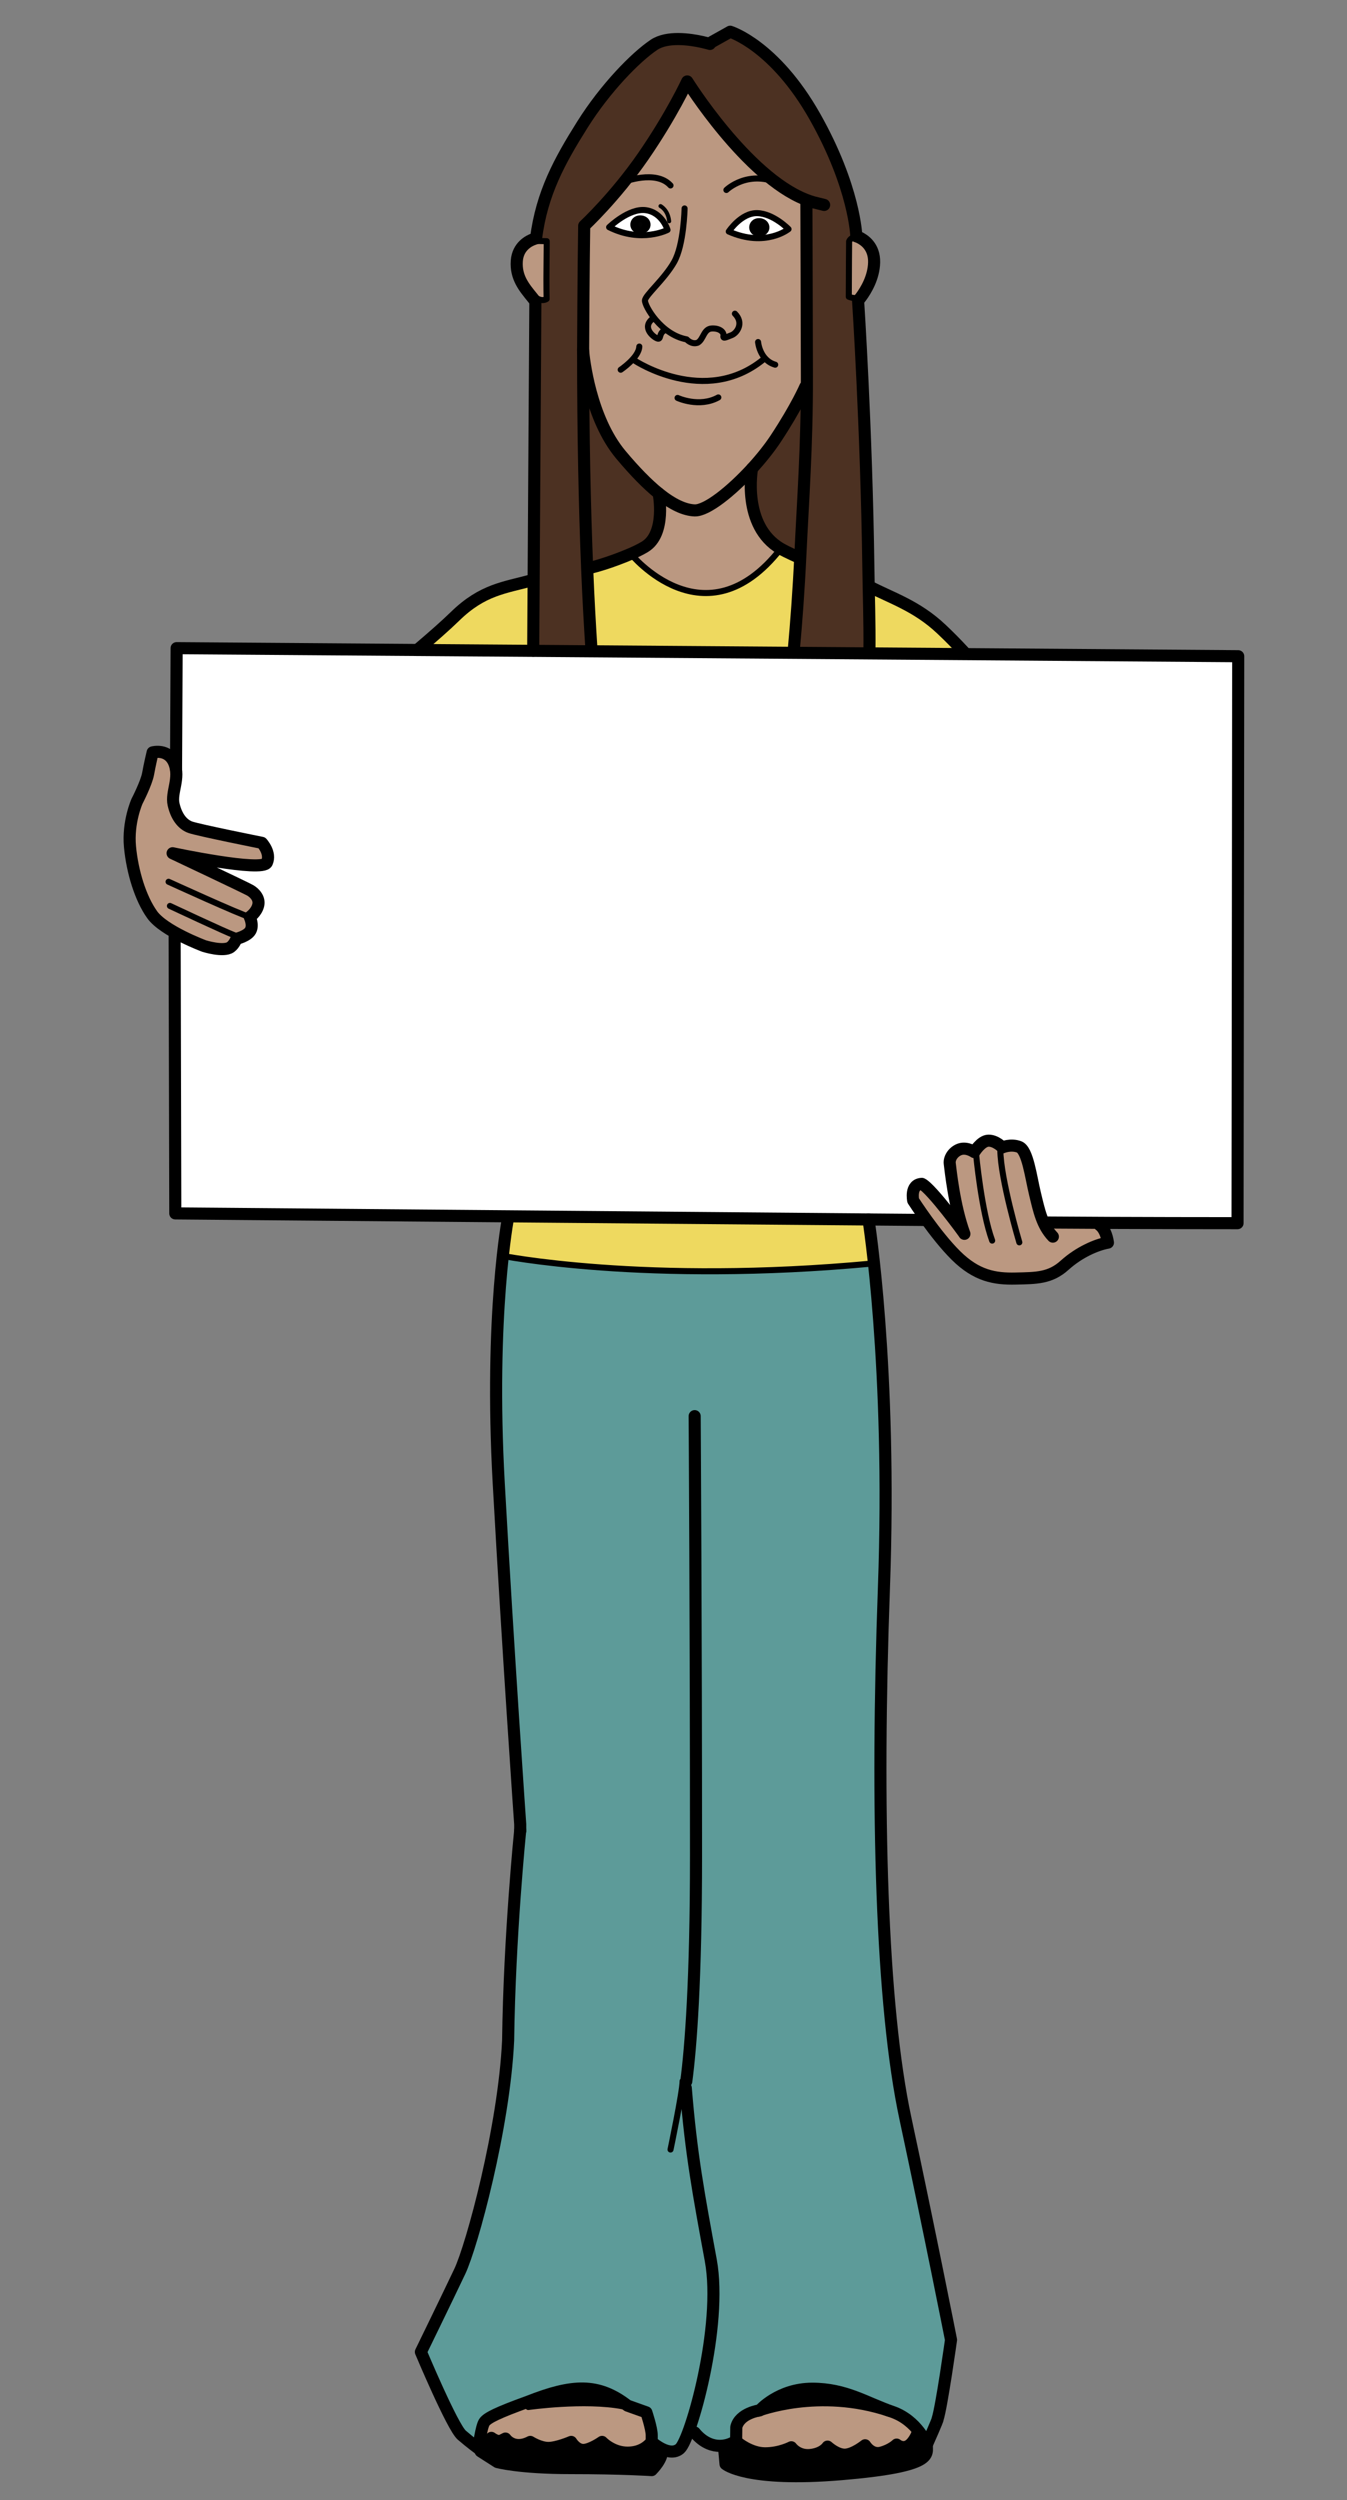 <?xml version="1.0" encoding="utf-8"?>
<!-- Generator: Adobe Illustrator 16.0.0, SVG Export Plug-In . SVG Version: 6.00 Build 0)  -->
<!DOCTYPE svg PUBLIC "-//W3C//DTD SVG 1.1//EN" "http://www.w3.org/Graphics/SVG/1.1/DTD/svg11.dtd">
<svg version="1.1" id="Layer_1" xmlns="http://www.w3.org/2000/svg" xmlns:xlink="http://www.w3.org/1999/xlink" x="0px" y="0px"
	 width="334.559px" height="620.676px" viewBox="0 0 334.559 620.676" enable-background="new 0 0 334.559 620.676"
	 xml:space="preserve">
<rect x="0" y="0" width="334.559" height="620.676" fill="#808080" stroke="none"/>
<g id="XMLID_1_">
	<path fill="#BB9881" d="M239.525,306.297c0,0.01,0.011,0.03,0.011,0.04C239.546,306.347,239.546,306.337,239.525,306.297z
		 M259.195,303.527l0.82-0.021c4.16,0.04,8.65,0.07,13.141,0.09v0.58c1.011,0.7,1.779,2.511,2.029,4.33
		c-2.81,0.5-7.13,2.339-10.739,5.601c-3.609,3.25-7.029,3.199-12.189,3.318c-5.17,0.121-9.69-0.639-14.83-5.729
		c-2.66-2.641-5.41-6.21-7.45-9.031c-1.89-2.62-3.16-4.61-3.16-4.61s-0.85-4,2.15-4.14c2.24,1.03,10.02,11.56,10.55,12.37
		c-2.56-7.021-3.42-15.88-3.62-17.38c-0.199-1.5,1.07-3.2,2.74-3.64s3.351,0.76,3.351,0.76s1.681-2.79,3.521-2.83
		c1.83-0.05,3.45,1.67,3.45,1.67s2.06-0.91,4.159-0.13c2.109,0.79,2.92,7.34,3.939,11.61
		C257.695,299.017,258.225,301.417,259.195,303.527z"/>
	<path fill="#EED95F" d="M239.445,161.887v0.51l-23.5-0.17v-0.65c0.062-5.54-0.068-10.58-0.18-15.9l0.271-0.01
		c5.25,2.75,11.681,4.75,17.75,10.5C235.775,158.027,237.695,159.997,239.445,161.887z"/>
	<path fill="#5D9B99" d="M129.206,454.417v-1.5c0,0-3-42.66-5.33-84.66c-1.471-26.459-0.17-45.77,1-56.449
		c5.22,0.959,39.85,6.77,91.97,1.869l0.229-0.029c1.591,14.711,3.819,43.43,2.471,80.6c-2,55-0.67,103.67,5.33,131.67
		s11.33,55,11.33,55s-2.33,16.67-3.33,19.67c0.159,0-2.67,6.33-2.67,6.33s-0.58-1.5-1.96-3.27c-1.37-1.771-3.54-3.811-6.711-4.891
		c-0.25-0.09-0.5-0.17-0.739-0.271c-6-2.17-11.04-5.439-19.05-5.439c-8.33,0-13.04,5.371-13.04,5.371s-0.021,0-0.062,0.01
		c-0.55,0.08-4.989,0.879-5.77,4.16c0,1.02-0.04,3.369-0.04,3.369c-0.13,0.09-0.261,0.18-0.4,0.26
		c-0.75,0.451-1.66,0.811-2.67,0.941c-2.2,0.318-4.859-0.381-7.22-3.24l-1.59-0.131c-0.82,2.189-1.551,3.67-2.08,4.131
		c-1.38,1.199-3.2,0.719-4.63-0.031c-1.352-0.699-2.37-1.639-2.37-1.639s0,0,0-1.66c0-1.67-1.341-5.67-1.341-5.67l-4.311-1.551
		l-0.35-0.119c-7.341-5.66-13.67-5.33-24.67-1c-0.312,0.109-0.61,0.219-0.9,0.33c-7.1,2.6-9.13,3.709-9.93,4.67
		c-0.45,0.529-0.86,2.369-1.142,3.979c-0.25,1.41-0.409,2.65-0.409,2.65s-1.79-1.291-4.119-3.291c-2.33-2-10.171-20.67-10.171-20.67
		s6.671-13.66,9.671-20c3-6.33,11-35.67,12-57.33C126.536,480.577,129.206,454.417,129.206,454.417z"/>
	<path d="M230.206,606.917c-0.16,2.34,2.5,5.34-21.171,7.34c-23.659,2-28.829-2.5-28.829-2.5l-0.33-3.67l-0.11-0.93
		c1.01-0.131,1.92-0.49,2.67-0.939l0.771,0.199c0,0,3.17,2.67,6.829,2.67c3.671,0,6.5-1.5,6.5-1.5s1.58,2.25,4.75,1.92
		c3.171-0.34,4.25-2.09,4.25-2.09s2.341,2.17,4.5,2c2.171-0.17,4.841-2.33,4.841-2.33s1.5,2.5,4,1.83s3.83-2,3.83-2
		s1.329,1.16,2.829,0.33s2.341-3.16,2.341-3.16l0.37-0.439C229.626,605.417,230.206,606.917,230.206,606.917z"/>
	<path fill="#BB9881" d="M188.706,598.586c2-0.709,15.97-5.25,32,0.15l0.09-0.25c0.239,0.1,0.489,0.18,0.739,0.27
		c3.171,1.08,5.341,3.121,6.711,4.891l-0.37,0.439c0,0-0.841,2.33-2.341,3.16s-2.829-0.33-2.829-0.33s-1.33,1.33-3.83,2
		s-4-1.83-4-1.83s-2.67,2.16-4.841,2.33c-2.159,0.17-4.5-2-4.5-2s-1.079,1.75-4.25,2.09c-3.17,0.33-4.75-1.92-4.75-1.92
		s-2.829,1.5-6.5,1.5c-3.659,0-6.829-2.67-6.829-2.67l-0.771-0.199c0.141-0.08,0.271-0.17,0.4-0.26c0,0,0.04-2.352,0.04-3.371
		c0.779-3.279,5.22-4.08,5.77-4.16L188.706,598.586z"/>
	<path d="M220.796,598.487l-0.09,0.25c-16.03-5.4-30-0.859-32-0.15l-0.062-0.16c0.04-0.01,0.062-0.01,0.062-0.01
		s4.71-5.369,13.04-5.369C209.756,593.047,214.796,596.317,220.796,598.487z"/>
	<path fill="#BB9881" d="M213.336,58.917c1.25,0.58,3.87,2.26,3.77,6.25c-0.09,3.75-2.08,6.97-3.21,8.51
		c-1.229,0.78-3.08-0.01-3.08-0.01s0.03-6.37,0.04-8.93c0.011-2.57,0.04-4.82,0.04-4.82S211.355,58.537,213.336,58.917z"/>
	<path fill="#EED95F" d="M217.076,313.647l-0.229,0.029c-52.12,4.9-86.75-0.91-91.97-1.869c0.688-6.27,1.33-9.56,1.33-9.56v-0.271
		l89.488,0.78C215.735,303.007,216.336,306.817,217.076,313.647z"/>
	<path fill="#4C3122" d="M200.345,49.647c-0.11-0.03-0.21-0.08-0.32-0.12c-2.55-1.01-5.09-2.55-7.56-4.4
		c-11.771-8.86-21.78-24.91-21.78-24.91s-3.8,8.24-10.85,18.48c-1.59,2.32-3.221,4.47-4.78,6.42c0,0,0,0-0.01,0
		c-5.352,6.67-9.95,10.93-9.95,10.93c-0.18,10.82-0.271,30.27-0.271,31.06c0,0.01,0,0.01,0,0.02c0,20.94,0.391,38.77,1,53.83
		c0,0.01,0,0.02,0,0.03c0.311,7.63,0.681,14.05,1.08,20.31v0.4l-14.471-0.11v-0.04l0.09-15.74l0.011-1.72l0.431-69.27
		c-0.23-0.31-0.47-0.6-0.72-0.91l0.42-0.33c1.89,1.6,3.09,0.64,3.09,0.64s-0.08-3.67-0.021-8.17c0.051-4.5,0.051-6.17,0.051-6.17
		l-3.199-0.08l-0.15-0.4c0.062-0.02,0.11-0.04,0.16-0.06c0.34-0.12,0.55-0.17,0.55-0.17c1.42-11.24,5.88-19.29,11.54-28.29
		c5.67-9,13.15-16.68,17.761-19.76c3.301-2.2,8.979-1.36,11.949-0.7l2.45-0.02l4.51-2.52c0,0,11,3.34,21,21
		c10,17.67,10.33,29.79,10.33,29.79s0.26,0.07,0.65,0.25c-1.98-0.38-2.44,1-2.44,1s-0.029,2.25-0.04,4.82
		c-0.01,2.56-0.04,8.93-0.04,8.93s1.852,0.79,3.08,0.01c-0.449,0.62-0.77,0.97-0.77,0.97s2.08,31.59,2.55,66.23
		c0.021,1.64,0.06,3.23,0.09,4.8c0.11,5.32,0.24,10.36,0.18,15.9v0.65l-18.818-0.15v-0.41c0.64-6.95,1.199-14.24,1.63-23.16
		c0.02-0.34,0.029-0.69,0.05-1.04c0.561-12.03,1.55-25.33,1.61-41.44c0-0.82,0-1.65,0-2.48c-0.021-12.54-0.131-43.75-0.131-43.75
		L200.345,49.647z"/>
	<path fill="#BB9881" d="M155.055,45.117c1.561-1.95,3.19-4.1,4.78-6.42c7.05-10.24,10.85-18.48,10.85-18.48
		s10.011,16.05,21.78,24.91c2.47,1.85,5.01,3.39,7.56,4.4c0.11,0.04,0.21,0.09,0.32,0.12l-0.061,0.15c0,0,0.109,31.21,0.131,43.75
		c0,0.83,0,1.66,0,2.48h-0.4c0,0-2.16,5.02-7.33,12.85c-1.569,2.38-3.649,4.98-5.899,7.44c-5.159,5.62-11.25,10.51-14.261,10.4
		c-2.449-0.1-5.38-1.38-8.938-4.24c-2.73-2.21-5.84-5.35-9.4-9.6c-7.63-9.15-9.188-23.87-9.359-25.75c0-0.01,0-0.01,0-0.02
		c0-0.79,0.091-20.24,0.271-31.06c0,0,4.601-4.26,9.95-10.93C155.055,45.117,155.055,45.117,155.055,45.117z M195.845,56.877
		c0,0-3.689-3.83-7.72-3.96c-4.03-0.14-7.12,4.57-7.12,4.57C190.135,61.517,195.845,56.877,195.845,56.877z M165.805,57.077
		c0,0-1.28-4.36-5.45-4.9c-4.159-0.54-9.069,4.23-9.069,4.23C159.345,60.437,165.805,57.077,165.805,57.077z"/>
	<path fill="#4C3122" d="M200.015,96.027h0.4c-0.062,16.11-1.051,29.41-1.61,41.44c-0.021,0.35-0.03,0.7-0.05,1.04l-0.141-0.01
		c0,0-3.181-1.38-4.71-2.28c-9.739-5.7-7.12-19.9-7.12-19.9c2.25-2.46,4.33-5.06,5.899-7.44
		C197.855,101.047,200.015,96.027,200.015,96.027z"/>
	<path fill="#EED95F" d="M198.616,138.497l0.141,0.01c-0.431,8.92-0.99,16.21-1.63,23.16v0.41l-50.221-0.38v-0.4
		c-0.399-6.26-0.771-12.68-1.08-20.31c0-0.01,0-0.02,0-0.03l0.971-0.04c1.29-0.3,5.38-1.48,9.87-3.41c0,0,18.438,22.66,37.188-1.21
		l0.051-0.08C195.435,137.117,198.616,138.497,198.616,138.497z"/>
	<path fill="#BB9881" d="M193.906,136.217l-0.051,0.08c-18.75,23.87-37.188,1.21-37.188,1.21c1.21-0.52,2.39-1.09,3.43-1.71
		c5.49-3.25,3.49-13.32,3.49-13.32c3.56,2.86,6.489,4.14,8.938,4.24c3.011,0.11,9.102-4.78,14.261-10.4
		C186.786,116.317,184.166,130.517,193.906,136.217z"/>
	<path d="M164.206,608.247c0.829,1.84-2.33,5-2.33,5s-7.341-0.5-20.17-0.5c-12.83,0-18.171-1.5-18.171-1.5l-4.159-2.66l-0.551-0.709
		c0,0,0.159-1.24,0.409-2.65l2.801,0.021c0,0,1.5,1.17,2.5,0.67s1-0.5,1-0.5s2,3,6.171,0.83c0,0,2.329,1.5,4.5,1.5
		c2.17,0,5.67-1.5,5.67-1.5s1.159,2,3,2c1.83,0,4.659-2,4.659-2s2.5,2.67,6.341,2.67c3.83,0,5.5-2.17,6-2.67
		c0,0,1.02,0.939,2.37,1.639L164.206,608.247z"/>
	<path fill="#4C3122" d="M163.586,122.477c0,0,2,10.07-3.49,13.32c-1.04,0.62-2.22,1.19-3.43,1.71c-4.49,1.93-8.58,3.11-9.87,3.41
		l-0.971,0.04c-0.609-15.06-1-32.89-1-53.83c0.171,1.88,1.729,16.6,9.359,25.75C157.747,117.127,160.855,120.267,163.586,122.477z"
		/>
	<path fill="#BB9881" d="M161.876,604.586c0,1.66,0,1.66,0,1.66c-0.5,0.5-2.17,2.67-6,2.67c-3.841,0-6.341-2.67-6.341-2.67
		s-2.829,2-4.659,2c-1.841,0-3-2-3-2s-3.5,1.5-5.67,1.5c-2.171,0-4.5-1.5-4.5-1.5c-4.171,2.17-6.171-0.83-6.171-0.83s0,0-1,0.5
		s-2.5-0.67-2.5-0.67l-2.801-0.021c0.28-1.607,0.69-3.449,1.142-3.979c0.8-0.959,2.83-2.07,9.93-4.67l0.07,0.18
		c0,0,16.33-1.17,25.83,0.66l0.02-0.049l4.311,1.549C160.536,598.917,161.876,602.917,161.876,604.586z"/>
	<path d="M156.225,597.368l-0.02,0.049c-9.5-1.83-25.83-0.66-25.83-0.66l-0.07-0.18c0.29-0.109,0.59-0.221,0.9-0.33
		c11-4.33,17.329-4.66,24.67,1L156.225,597.368z"/>
	<path fill="#BB9881" d="M132.586,59.797l3.199,0.08c0,0,0,1.67-0.051,6.17c-0.06,4.5,0.021,8.17,0.021,8.17s-1.2,0.96-3.09-0.64
		l-0.42,0.33c-0.012-0.02-0.03-0.05-0.052-0.07c-1.96-2.43-4.13-4.93-3.84-9.05c0.25-3.5,2.812-4.91,4.08-5.39L132.586,59.797z"/>
	<path fill="#EED95F" d="M132.536,144.087l-0.011,1.72l-0.09,15.74v0.04l-28.42-0.21v-0.33c3.4-2.88,6.72-5.8,9.021-8.04
		c6.83-6.67,12.33-7.09,19-8.92H132.536z"/>
	<path fill="#BB9881" d="M62.036,227.667c0,0,0.939,1.94,0.189,3.36c-0.75,1.41-3.52,2.06-3.52,2.06s-0.421,1.29-1.44,2.06
		c-1.75,1.25-6.56-0.27-6.56-0.27s-3.57-1.33-7.07-3.26c-2.36-1.31-4.68-2.89-5.85-4.53c-2.92-4.09-4.91-10.67-5.5-16.84
		c-0.58-6.16,1.75-11.33,1.75-11.33s2.34-4.5,2.75-6.83c0.42-2.34,1.13-5.29,1.13-5.29s3.87-1.07,5.37,2.68
		c0.199,0.49,0.33,0.98,0.41,1.46c0.529,3.19-1.16,6.13-0.591,8.74c0.67,3,2.181,4.99,4.142,5.7c1.96,0.71,17.789,3.87,17.789,3.87
		s2.341,2.5,1.25,4.92c-1.079,2.42-23.419-2.33-23.419-2.33s18.38,8.66,19.34,9.25c0.96,0.58,2.369,1.91,1.92,3.71
		C63.666,226.587,62.036,227.667,62.036,227.667z"/>
	<path fill="#FFFFFF" d="M215.697,302.758l-89.49-0.79l-82.67-0.72l-0.16-69.16l0.26-0.48c3.5,1.94,7.07,3.27,7.07,3.27
		s4.81,1.52,6.56,0.27c1.021-0.77,1.44-2.06,1.44-2.06s2.77-0.65,3.52-2.07c0.75-1.41-0.189-3.35-0.189-3.35s1.63-1.08,2.09-2.88
		c0.45-1.79-0.96-3.12-1.92-3.71c-0.96-0.58-19.34-9.25-19.34-9.25s22.34,4.75,23.42,2.34c1.09-2.42-1.25-4.92-1.25-4.92
		s-15.83-3.17-17.79-3.87c-1.96-0.71-3.47-2.7-4.141-5.7c-0.569-2.61,1.12-5.55,0.591-8.74h0.029l0.15-30.02l60.14,0.46l28.42,0.21
		l14.471,0.11l50.22,0.38l18.82,0.15l23.5,0.17l68.09,0.52l-0.16,140.76c0,0-17.15,0-34.22-0.08c-4.49-0.02-8.98-0.05-13.141-0.09
		l-0.819,0.02c-0.971-2.11-1.5-4.51-2.141-7.18c-1.029-4.28-1.83-10.83-3.939-11.61c-2.11-0.79-4.16,0.12-4.16,0.12
		s-1.62-1.71-3.46-1.67c-1.83,0.05-3.51,2.84-3.51,2.84s-1.681-1.2-3.36-0.76c-1.67,0.44-2.93,2.14-2.73,3.64
		c0.2,1.49,1.061,10.36,3.62,17.38c-0.529-0.82-8.31-11.35-10.55-12.37c-3,0.13-2.15,4.14-2.15,4.14s1.271,1.99,3.16,4.61
		l-0.29,0.21L215.697,302.758z"/>
	<path fill="#FFFFFF" d="M188.127,52.918c4.03,0.13,7.72,3.96,7.72,3.96s-5.71,4.64-14.84,0.6
		C181.007,57.479,184.096,52.778,188.127,52.918z M188.667,57.218c1.42-0.15,1.13-1.57-0.15-1.57
		C187.237,55.648,187.237,57.358,188.667,57.218z"/>
	<path fill="#020202" d="M188.516,55.648c1.28,0,1.57,1.42,0.15,1.57C187.237,57.358,187.237,55.648,188.516,55.648z"/>
	<path fill="#FFFFFF" d="M160.356,52.178c4.171,0.54,5.44,4.9,5.44,4.9s-6.45,3.36-14.51-0.67
		C151.287,56.408,156.197,51.638,160.356,52.178z M159.136,56.528c1.43-0.14,1.141-1.56-0.14-1.56S157.717,56.668,159.136,56.528z"
		/>
	<path fill="#020202" d="M158.997,54.968c1.28,0,1.569,1.42,0.14,1.56C157.717,56.668,157.717,54.968,158.997,54.968z"/>
</g>
<g>
	<path fill="none" stroke="#000000" stroke-width="3" stroke-linecap="round" stroke-linejoin="round" stroke-miterlimit="10" d="
		M146.905,161.292c-0.4-6.259-0.768-12.677-1.076-20.303c-0.609-15.07-1-32.911-1-53.86c0,0,0.09-20.04,0.271-31.08
		c0,0,7.689-7.12,14.741-17.351c7.049-10.239,10.85-18.479,10.85-18.479s14.64,23.479,29.341,29.31c0.67,0.271,1.329,0.5,2,0.69
		l2.659,0.66"/>
	<path fill="none" stroke="#000000" stroke-width="3" stroke-linecap="round" stroke-linejoin="round" stroke-miterlimit="10" d="
		M176.329,10.909c0,0-0.75-0.23-1.931-0.49c-2.969-0.66-8.649-1.5-11.948,0.699c-4.609,3.08-12.092,10.761-17.762,19.761
		c-5.659,9-10.12,17.05-11.54,28.29c0,0-0.21,0.05-0.55,0.17c-1.2,0.42-3.979,1.8-4.24,5.45c-0.29,4.12,1.881,6.62,3.841,9.05
		c0.26,0.33,0.521,0.65,0.771,0.98l-0.439,70.989l-0.098,15.734"/>
	<path fill="none" stroke="#000000" stroke-width="3" stroke-linecap="round" stroke-linejoin="round" stroke-miterlimit="10" d="
		M197.128,161.667c0.66-7.219,1.235-14.814,1.68-24.2c0.59-12.64,1.646-26.693,1.604-43.924c-0.021-12.54-0.127-43.748-0.127-43.748
		"/>
	<path fill="none" stroke="#000000" stroke-width="3" stroke-linecap="round" stroke-linejoin="round" stroke-miterlimit="10" d="
		M176.849,10.399l4.51-2.521c0,0,11,3.34,21,21c10,17.67,10.33,29.79,10.33,29.79s0.261,0.07,0.65,0.25
		c1.25,0.58,3.869,2.26,3.77,6.25c-0.09,3.75-2.079,6.97-3.211,8.51c-0.448,0.62-0.77,0.971-0.77,0.971s2.08,31.589,2.551,66.229
		c0.099,7.175,0.342,13.517,0.271,20.7"/>
	<path fill="none" stroke="#000000" stroke-width="1.5" stroke-linecap="round" stroke-linejoin="round" stroke-miterlimit="10" d="
		M132.458,59.799h0.131l3.199,0.08c0,0,0,1.67-0.05,6.17c-0.061,4.5,0.021,8.17,0.021,8.17s-1.2,0.96-3.091-0.64"/>
	<path fill="none" stroke="#000000" stroke-width="1.5" stroke-linecap="round" stroke-linejoin="round" stroke-miterlimit="10" d="
		M213.728,59.009c-0.139-0.04-0.27-0.07-0.389-0.09c-1.98-0.38-2.441,1-2.441,1s-0.028,2.25-0.039,4.82
		c-0.01,2.56-0.041,8.93-0.041,8.93s1.851,0.79,3.08,0.01c0.312-0.189,0.58-0.48,0.771-0.9"/>
	<path fill="none" stroke="#000000" stroke-width="3" stroke-linecap="round" stroke-linejoin="round" stroke-miterlimit="10" d="
		M144.808,86.929c0,0,0,0.06,0.021,0.181c0,0.01,0,0.01,0,0.02c0.17,1.88,1.729,16.6,9.36,25.75c3.56,4.25,6.67,7.391,9.4,9.6
		c3.559,2.86,6.488,4.141,8.938,4.24c3.011,0.109,9.101-4.779,14.261-10.4c2.25-2.459,4.33-5.06,5.899-7.439
		c5.17-7.83,7.329-12.856,7.329-12.856"/>
	<path fill="none" stroke="#000000" stroke-width="3" stroke-linecap="round" stroke-linejoin="round" stroke-miterlimit="10" d="
		M163.59,122.479c0,0,2,10.07-3.49,13.32c-1.041,0.62-2.221,1.19-3.432,1.71c-4.489,1.93-8.578,3.108-9.868,3.409"/>
	<path fill="none" stroke="#000000" stroke-width="3" stroke-linecap="round" stroke-linejoin="round" stroke-miterlimit="10" d="
		M132.036,144.084c-6.668,1.834-12.167,2.252-19.001,8.919c-2.302,2.244-5.621,5.159-9.015,8.039"/>
	<path fill="none" stroke="#000000" stroke-width="1.5" stroke-linecap="round" stroke-linejoin="round" stroke-miterlimit="10" d="
		M156.668,137.509c0,0,18.44,22.66,37.19-1.21"/>
	<path fill="none" stroke="#000000" stroke-width="3" stroke-linecap="round" stroke-linejoin="round" stroke-miterlimit="10" d="
		M186.789,116.318c0,0-2.621,14.2,7.119,19.9c1.53,0.899,4.709,2.282,4.709,2.282"/>
	<path fill="none" stroke="#000000" stroke-width="3" stroke-linecap="round" stroke-linejoin="round" stroke-miterlimit="10" d="
		M216.033,145.667c5.256,2.75,11.679,4.75,17.756,10.5c1.992,1.861,3.91,3.83,5.659,5.725"/>
	<path fill="none" stroke="#000000" stroke-width="1.5" stroke-linecap="round" stroke-linejoin="round" stroke-miterlimit="10" d="
		M154.914,45.167c0,0,8-3.125,11.625,0.875"/>
	<path fill="none" stroke="#000000" stroke-width="1.5" stroke-linecap="round" stroke-linejoin="round" stroke-miterlimit="10" d="
		M180.414,47.167c0,0,5.5-5.375,13.625-1.375"/>
	<path fill="none" stroke="#000000" stroke-linecap="round" stroke-linejoin="round" stroke-miterlimit="10" d="M164.053,51.167
		c0,0,1.882,0.941,2.15,3.763"/>
	<path fill="none" stroke="#000000" stroke-width="1.5" stroke-linecap="round" stroke-linejoin="round" stroke-miterlimit="10" d="
		M151.289,56.407c0,0,4.903-4.771,9.069-4.232s5.442,4.905,5.442,4.905S159.35,60.438,151.289,56.407z"/>
	<path fill="none" stroke="#000000" stroke-width="3" stroke-linecap="round" stroke-linejoin="round" stroke-miterlimit="10" d="
		M159,54.965c1.28,0,1.562,1.422,0.142,1.563C157.719,56.671,157.719,54.965,159,54.965z"/>
	<path fill="none" stroke="#000000" stroke-width="1.5" stroke-linecap="round" stroke-linejoin="round" stroke-miterlimit="10" d="
		M181.002,57.482c0,0,3.091-4.703,7.121-4.568c4.032,0.135,7.728,3.965,7.728,3.965S190.138,61.515,181.002,57.482z"/>
	<path fill="none" stroke="#000000" stroke-width="3" stroke-linecap="round" stroke-linejoin="round" stroke-miterlimit="10" d="
		M188.663,57.214c-1.422,0.142-1.422-1.563-0.144-1.563C189.799,55.651,190.084,57.072,188.663,57.214"/>
	
		<path id="nose_1_" fill="none" stroke="#000000" stroke-width="1.5" stroke-linecap="round" stroke-linejoin="round" stroke-miterlimit="10" d="
		M182.53,77.879c2.329,2.34,0.5,4.84-0.841,5.34c-1.33,0.5-2.159,1-2,0.16c0.17-0.83-0.819-1.93-2.891-1.83
		c-2.061,0.1-2.021,2.71-3.521,3.54c-1.54,0.54-2.729-0.83-2.729-0.83c-6.43-1.19-10.439-8.33-10.359-9.67
		c0.091-1.33,4.818-5.242,7.25-9.54c2.433-4.298,2.591-13.298,2.591-13.298"/>
	
		<path id="nostril_1_" fill="none" stroke="#000000" stroke-width="1.5" stroke-linecap="round" stroke-linejoin="round" stroke-miterlimit="10" d="
		M165.248,81.929c-1.719,0.7-0.949,2.45-1.949,2.12s-4.01-2.76-1.18-4.93"/>
	<path fill="none" stroke="#000000" stroke-width="1.5" stroke-linecap="round" stroke-linejoin="round" stroke-miterlimit="10" d="
		M154.164,91.792c0,0,4.5-3,4.625-5.75"/>
	<path fill="none" stroke="#000000" stroke-width="1.5" stroke-linecap="round" stroke-linejoin="round" stroke-miterlimit="10" d="
		M157.664,89.542c0,0,17.375,11.5,31.875-0.25"/>
	<path fill="none" stroke="#000000" stroke-width="1.5" stroke-linecap="round" stroke-linejoin="round" stroke-miterlimit="10" d="
		M188.289,84.917c0,0,0.375,4.5,4.25,5.625"/>
	<path fill="none" stroke="#000000" stroke-width="1.5" stroke-linecap="round" stroke-linejoin="round" stroke-miterlimit="10" d="
		M168.289,98.792c0,0,5.375,2.5,10.125-0.125"/>
	<path fill="none" stroke="#000000" stroke-width="3" stroke-linecap="round" stroke-linejoin="round" stroke-miterlimit="10" d="
		M47.246,205.374c1.958,0.709,17.793,3.876,17.793,3.876s2.335,2.501,1.25,4.917s-23.418-2.334-23.418-2.334
		s18.374,8.664,19.335,9.249s2.374,1.918,1.919,3.711s-2.086,2.874-2.086,2.874s0.938,1.938,0.188,3.355s-3.521,2.062-3.521,2.062
		s-0.417,1.292-1.438,2.063c-1.75,1.25-6.564-0.271-6.564-0.271s-9.997-3.709-12.915-7.793s-4.915-10.667-5.5-16.833
		s1.75-11.333,1.75-11.333s2.335-4.501,2.75-6.834s1.124-5.291,1.124-5.291s3.874-1.062,5.374,2.688s-0.844,7.198-0.177,10.197
		S45.288,204.665,47.246,205.374z"/>
	<path fill="none" stroke="#000000" stroke-width="1.5" stroke-linecap="round" stroke-linejoin="round" stroke-miterlimit="10" d="
		M41.871,218.916c0,0,18.041,8.25,20.168,8.751"/>
	<path fill="none" stroke="#000000" stroke-width="1.5" stroke-linecap="round" stroke-linejoin="round" stroke-miterlimit="10" d="
		M42.204,224.916c0,0,13.835,6.5,16.046,7.294"/>
	<path fill="none" stroke="#000000" stroke-width="3" stroke-linecap="round" stroke-linejoin="round" stroke-miterlimit="10" d="
		M43.725,190.937l0.146-30.021l263.667,2.002l-0.167,140.76c0,0-27.355,0-47.355-0.167"/>
	<path fill="none" stroke="#000000" stroke-width="3" stroke-linecap="round" stroke-linejoin="round" stroke-miterlimit="10" d="
		M273.152,304.181c1.011,0.691,1.78,2.502,2.029,4.329c-2.811,0.5-7.127,2.338-10.739,5.594c-3.611,3.256-7.022,3.203-12.188,3.322
		s-9.693-0.643-14.828-5.73c-5.135-5.086-10.612-13.636-10.612-13.636s-0.852-4.006,2.149-4.141
		c2.363,1.083,10.829,12.662,10.573,12.417c-2.58-7.023-3.438-15.934-3.641-17.43c-0.2-1.496,1.065-3.197,2.736-3.637
		c1.671-0.441,3.352,0.755,3.352,0.755s1.686-2.79,3.518-2.832c1.834-0.042,3.458,1.671,3.458,1.671s2.051-0.911,4.158-0.125
		c2.106,0.785,2.914,7.334,3.941,11.608c1.029,4.273,1.769,7.853,4.445,10.674"/>
	<path fill="none" stroke="#000000" stroke-width="1.5" stroke-linecap="round" stroke-linejoin="round" stroke-miterlimit="10" d="
		M248.454,285.515c0.055,7.215,4.718,22.924,4.718,22.924"/>
	<path fill="none" stroke="#000000" stroke-width="1.5" stroke-linecap="round" stroke-linejoin="round" stroke-miterlimit="10" d="
		M242.428,286.502c0,0,1.321,14.205,4,21.5"/>
	
		<polyline fill="none" stroke="#000000" stroke-width="3" stroke-linecap="round" stroke-linejoin="round" stroke-miterlimit="10" points="
		229.687,302.88 43.539,301.252 43.374,232.085 	"/>
	<path fill="none" stroke="#000000" stroke-width="3" stroke-miterlimit="10" d="M126.205,302.251c0,0-4.664,24.001-2.331,66.001
		s5.334,84.666,5.334,84.666v2"/>
	<path fill="none" stroke="#000000" stroke-width="3" stroke-linecap="round" stroke-linejoin="round" stroke-miterlimit="10" d="
		M129.206,454.417c0,0-2.667,26.164-3.001,52.166c-1.001,21.668-9,51-12.001,57.336c-3.001,6.334-9.665,19.998-9.665,19.998
		s7.832,18.666,10.166,20.666c2.334,2.002,4.123,3.291,4.123,3.291s0.711-5.625,1.544-6.623c0.833-1,3-2.166,10.833-5
		c11-4.334,17.334-4.668,24.667,1l4.667,1.666c0,0,1.333,4,1.333,5.666c0,1.668,0,1.668,0,1.668s4.333,4,7,1.666
		s10.667-30.416,7.667-46.75s-4.875-26.209-6.209-42.791"/>
	<path fill="none" stroke="#000000" stroke-width="1.5" stroke-linecap="round" stroke-linejoin="round" stroke-miterlimit="10" d="
		M166.539,533.667c0,0,3-14.332,3-17"/>
	<path fill="none" stroke="#000000" stroke-width="3" stroke-linecap="round" stroke-linejoin="round" stroke-miterlimit="10" d="
		M170.457,516.725c1.117-8.467,2.415-25.006,2.415-56.143c0-54.666-0.334-108.998-0.334-108.998"/>
	<path fill="none" stroke="#000000" stroke-width="3" stroke-linecap="round" stroke-linejoin="round" stroke-miterlimit="10" d="
		M215.701,302.742c0,0,5.841,36.508,3.841,91.508s-0.666,103.666,5.334,131.666s11.333,55,11.333,55s-2.336,16.666-3.336,19.666
		c0.164,0.006-2.664,6.338-2.664,6.338s-2.337-6.002-8.669-8.168c-6.332-2.164-11.458-5.711-19.792-5.711
		s-13.042,5.375-13.042,5.375s-5,0.672-5.83,4.166c0,1.023-0.042,3.377-0.042,3.377c-2.295,1.629-6.646,2.381-10.291-2.043"/>
	<path fill="none" stroke="#000000" stroke-width="1.5" stroke-linecap="round" stroke-linejoin="round" stroke-miterlimit="10" d="
		M124.182,311.678c0,0,36,7.332,92.667,2"/>
	<path fill="none" stroke="#000000" stroke-width="1.5" stroke-linecap="round" stroke-linejoin="round" stroke-miterlimit="10" d="
		M131.206,597.588c0,0,14-2,23.5-0.168"/>
	<path fill="none" stroke="#000000" stroke-width="3" stroke-linecap="round" stroke-linejoin="round" stroke-miterlimit="10" d="
		M122.039,605.25c0,0,1.5,1.168,2.5,0.668s1-0.5,1-0.5s1.999,3,6.166,0.832c0,0,2.333,1.5,4.5,1.5s5.667-1.5,5.667-1.5s1.167,2,3,2
		s4.667-2,4.667-2s2.5,2.668,6.333,2.668s5.5-2.17,6-2.668"/>
	<path fill="none" stroke="#000000" stroke-width="3" stroke-linecap="round" stroke-linejoin="round" stroke-miterlimit="10" d="
		M119.372,608.584l4.167,2.666c0,0,5.332,1.5,18.166,1.5s20.167,0.5,20.167,0.5s3.166-3.166,2.333-5"/>
	<path fill="none" stroke="#000000" stroke-width="1.5" stroke-linecap="round" stroke-linejoin="round" stroke-miterlimit="10" d="
		M188.456,599.25c0,0,14.917-5.834,32.249,0.002"/>
	<path fill="none" stroke="#000000" stroke-width="3" stroke-linecap="round" stroke-linejoin="round" stroke-miterlimit="10" d="
		M183.206,606.418c0,0,3.166,2.666,6.833,2.666s6.5-1.5,6.5-1.5s1.582,2.252,4.748,1.918c3.166-0.332,4.252-2.084,4.252-2.084
		s2.333,2.166,4.5,2c2.167-0.168,4.834-2.334,4.834-2.334s1.5,2.5,4,1.834c2.5-0.668,3.833-2,3.833-2s1.333,1.162,2.833,0.332
		s2.334-3.166,2.334-3.166"/>
	<path fill="none" stroke="#000000" stroke-width="3" stroke-linecap="round" stroke-linejoin="round" stroke-miterlimit="10" d="
		M179.872,608.088l0.333,3.666c0,0,5.166,4.5,28.833,2.5s21.006-5,21.17-7.334"/>
</g>
</svg>
